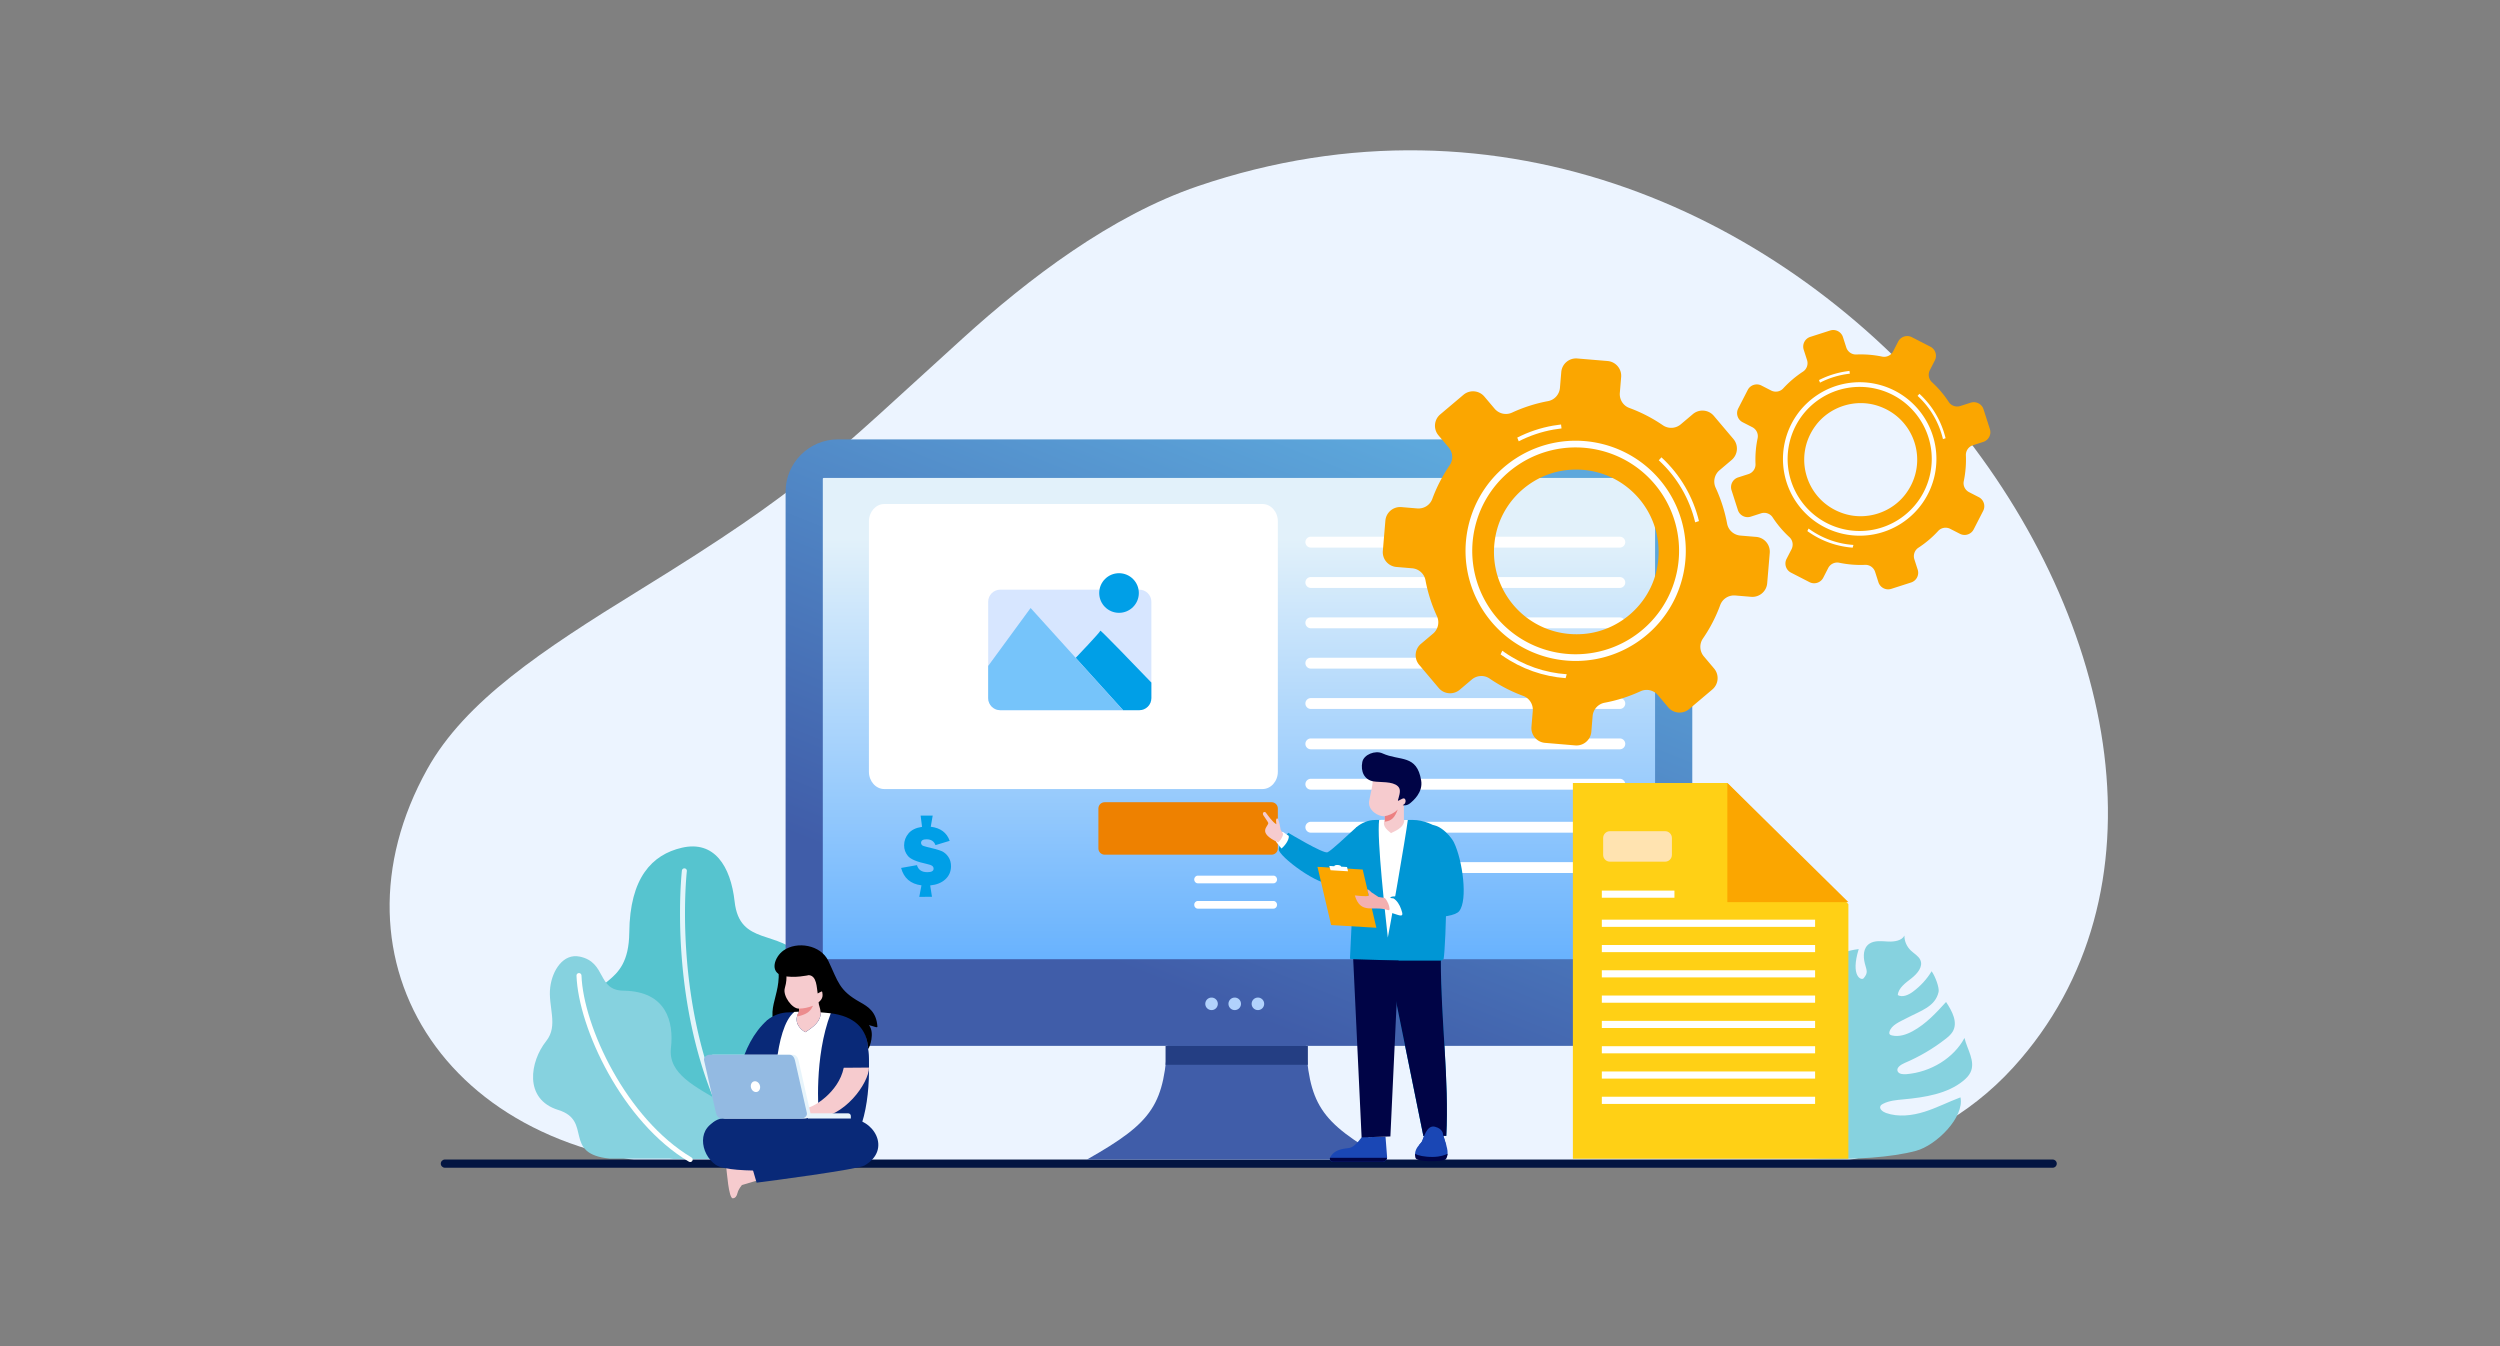 <svg id="SvgjsSvg1936" width="650" height="350" xmlns="http://www.w3.org/2000/svg" version="1.1"
    xmlns:xlink="http://www.w3.org/1999/xlink" xmlns:svgjs="http://svgjs.com/svgjs">
    <rect width="100%" height="100%" fill="#808080" stroke="none"/>
    <defs id="SvgjsDefs1937"></defs>
    <g id="SvgjsG1938"><svg xmlns="http://www.w3.org/2000/svg" xmlns:xlink="http://www.w3.org/1999/xlink"
            enable-background="new 0 0 1700 1100" viewBox="0 0 1700 1100" width="650" height="350">
            <path fill="#ecf4ff" fill-rule="evenodd"
                d="M807.54 152.07c-71.12 24.17-138.74 75.91-191.99 124.15C504.65 376.68 488.1 397.8 351.29 482.14c-79.74 49.16-142.6 90.73-173.58 146.33C90.7 784.65 194.34 953.34 411.5 953.34h882.79s103.84 2.14 179.62-81.34c256.84-282.93-169.14-888.88-666.37-719.93"
                clip-rule="evenodd" class="colorecf4ff svgShape"></path>
            <path fill="#031542" fill-rule="evenodd"
                d="M192.13 947.5h1313.74c1.86 0 3.38 1.51 3.38 3.36 0 1.85-1.53 3.36-3.38 3.36H192.13c-1.86 0-3.38-1.51-3.38-3.36 0-1.85 1.52-3.36 3.38-3.36"
                clip-rule="evenodd" class="color031542 svgShape"></path>
            <path fill="#405da9" fill-rule="evenodd"
                d="M782.93 847.69c-3.01 54.76-10.97 68.6-66.14 99.8h244.55c-55.17-31.2-63.13-45.05-66.14-99.8l-56.14-4.45-56.13 4.45z"
                clip-rule="evenodd" class="color405da9 svgShape"></path>
            <path fill="#243e83" fill-rule="evenodd" d="M781 854.6h116.3v15.47H781z" clip-rule="evenodd"
                class="color243e83 svgShape"></path>
            <path fill="#56c4cf"
                d="M479.83 946.75s37.3-16.97 31.76-43.24c-5.53-26.28-35.86-23.51-31.76-44.26 4.1-20.75 24.01-53.05 4.65-76.56-19.36-23.51-51.56-9.42-55.6-45.88-3.26-29.38-16.83-50.19-43.14-44.09-24.35 5.65-42.51 24.5-42.96 69.34-.49 47.74-34.11 34.33-34.53 69.5-.42 35.42 27.79 35.42 38.82 59.19 5.21 11.22-8.37 50.67 31.75 55.99h101.01z"
                class="color56c4cf svgShape"></path>
            <path fill="#e3f4fa"
                d="M389.82 711.83c0 .01-.09.8-.23 2.37-.42 4.7-1.28 16.15-1.28 32.12-.01 46.7 7.36 131.99 53.84 200.08.64.92.4 2.2-.53 2.83-.93.64-2.2.4-2.83-.53-47.23-69.27-54.53-155.27-54.54-202.38 0-21.48 1.53-34.88 1.54-34.94a2.027 2.027 0 0 1 2.25-1.79c1.11.11 1.91 1.12 1.78 2.24"
                class="colore3f4fa svgShape"></path>
            <path fill="#86d2df"
                d="M435.01 946.75s5.87-32.43-16.14-45.63c-22-13.2-44.48-23.48-42.04-44.75 2.44-21.27-3.56-46.38-38.83-46.85-21.8-.29-13.61-23.27-35.76-27.85-13.46-2.78-22.34 11.26-24.06 25.06-1.96 15.72 6.94 31.16-3.27 43.96-13.24 16.58-18.62 47.51 9.84 56.31 28.46 8.81 3.1 35.75 41.86 39.73h108.4z"
                class="color86d2df svgShape"></path>
            <path fill="#ffffff"
                d="M303.72 797.08c.74 20.66 9.91 50.06 25.58 78.11 15.66 28.07 37.83 54.83 64.3 70.6.97.57 1.29 1.82.71 2.79-.58.96-1.82 1.28-2.79.7-27.34-16.3-49.85-43.58-65.77-72.1-15.92-28.55-25.28-58.3-26.1-79.95-.04-1.12.83-2.07 1.96-2.11 1.12-.04 2.07.84 2.11 1.96"
                class="colorfff svgShape"></path>
            <defs>
                <path id="a"
                    d="M513.23 359.04h655.46c23.5 0 42.72 19.22 42.72 42.72v410.13c0 23.49-19.22 42.72-42.72 42.72H513.23c-23.5 0-42.72-19.22-42.72-42.72V401.76c.01-23.49 19.23-42.72 42.72-42.72">
                </path>
            </defs>
            <clipPath id="b">
                <use overflow="visible" xlink:href="#a"></use>
            </clipPath>
            <linearGradient id="c" x1="945.057" x2="764.826" y1="345.838" y2="797.709" gradientUnits="userSpaceOnUse">
                <stop offset="0" stop-color="#5da8dc" class="stopColor5da8dc svgShape"></stop>
                <stop offset="1" stop-color="#405da9" class="stopColor405da9 svgShape"></stop>
            </linearGradient>
            <path fill="url(#c)" d="M470.52 359.04h740.89V854.6H470.52z" clip-path="url(#b)"></path>
            <defs>
                <path id="d"
                    d="M501.52 783.79v-.01h-.05a.76.76 0 0 1-.52-.48v-.04h-.01c-.02-.06-.02-.11-.02-.17V391.26c0-.23.12-.44.31-.58h.01v-.01c.13-.09.3-.15.48-.15h678.5c.18 0 .35.06.48.15.13.1.24.23.28.38v.05h.01c.01.05.02.1.02.14v391.83c0 .06-.01.12-.02.17h-.01v.02c-.07.24-.27.42-.52.5h-.05v.01c-.06.02-.13.02-.2.02h-678.5c-.06.02-.13.01-.19 0">
                </path>
            </defs>
            <clipPath id="e">
                <use overflow="visible" xlink:href="#d"></use>
            </clipPath>
            <linearGradient id="f" x1="840.962" x2="840.962" y1="906.428" y2="439.558" gradientUnits="userSpaceOnUse">
                <stop offset="0" stop-color="#3d9cff" class="stopColor3d9cff svgShape"></stop>
                <stop offset="1" stop-color="#e2f1fa" class="stopColore2f1fa svgShape"></stop>
            </linearGradient>
            <path fill="url(#f)" d="M500.91 390.53h680.1v393.28h-680.1z" clip-path="url(#e)"></path>
            <path fill="#b1d2fc" fill-rule="evenodd"
                d="M818.58 815.16c2.82 0 5.12 2.29 5.12 5.11a5.115 5.115 0 1 1-5.12-5.11M837.52 815.16a5.115 5.115 0 1 1-5.11 5.11c-.01-2.82 2.28-5.11 5.11-5.11M856.46 815.16a5.115 5.115 0 1 1-5.11 5.11c-.01-2.82 2.28-5.11 5.11-5.11"
                clip-rule="evenodd" class="colorb1d2fc svgShape"></path>
            <path fill="#ffffff" fill-rule="evenodd"
                d="M551.17 411.85h309.02c6.91 0 12.56 6.37 12.56 14.16v204.6c0 7.79-5.65 14.16-12.56 14.16H551.17c-6.91 0-12.57-6.37-12.57-14.16v-204.6c0-7.79 5.66-14.16 12.57-14.16"
                clip-rule="evenodd" class="colorfff svgShape"></path>
            <path fill="#d7e6ff" fill-rule="evenodd"
                d="M645.91 481.84h113.64c5.42 0 9.85 4.43 9.85 9.85v78.79c0 5.42-4.43 9.85-9.85 9.85H645.91c-5.42 0-9.85-4.43-9.85-9.85v-78.79c0-5.42 4.43-9.85 9.85-9.85"
                clip-rule="evenodd" class="colord7e6ff svgShape"></path>
            <path fill="#009fe7" fill-rule="evenodd"
                d="M769.39 557.75v12.73c0 5.42-4.43 9.85-9.85 9.85h-13.26l-38.71-42.78s20.14-21.05 20.14-22.18c.01-.89 29.25 29.44 41.68 42.38"
                clip-rule="evenodd" class="color009fe7 svgShape"></path>
            <path fill="#76c4fa" fill-rule="evenodd"
                d="M746.28 580.33H645.91c-5.42 0-9.85-4.43-9.85-9.85v-26.32l34.66-47.35 75.56 83.52z"
                clip-rule="evenodd" class="color76c4fa svgShape"></path>
            <path fill="#009fe7" fill-rule="evenodd"
                d="M742.97 468.39c8.94 0 16.19 7.25 16.19 16.19 0 8.94-7.25 16.19-16.19 16.19-8.94 0-16.19-7.25-16.19-16.19 0-8.94 7.25-16.19 16.19-16.19"
                clip-rule="evenodd" class="color009fe7 svgShape"></path>
            <path fill="#ee8100" fill-rule="evenodd"
                d="M867.64 655.52H731.23c-2.81 0-5.11 2.3-5.11 5.11v32.66c0 2.81 2.3 5.11 5.11 5.11h136.41c2.81 0 5.11-2.3 5.11-5.11v-32.66c0-2.81-2.3-5.11-5.11-5.11"
                clip-rule="evenodd" class="coloree8100 svgShape"></path>

            <path fill="#009fe7" fill-rule="evenodd"
                d="m582.01 675.66-1.16-9.19 9.87-.01-1.59 9.11c7.95.96 13.1 4.8 15.47 11.51l-11.61 3.51c-1.15-3.14-3.55-4.72-7.18-4.76-3.05-.03-4.58.94-4.61 2.91 0 .72.25 1.33.77 1.84.51.51 1.93 1.03 4.27 1.56 5.33 1.2 9.15 2.27 11.47 3.21 2.31.95 4.23 2.54 5.74 4.76 1.52 2.22 2.26 4.83 2.23 7.84-.04 4.21-1.57 7.73-4.59 10.54-3.03 2.82-7.17 4.5-12.43 5.04l1.47 9.26-10.4.09 1.82-9.42c-8.89-1.14-14.44-5.9-16.65-14.24l12.95-2.28c1.07 3.79 3.84 5.71 8.32 5.75 3.49.04 5.25-.91 5.27-2.82.01-1.01-.39-1.81-1.2-2.37-.8-.57-2.24-1.08-4.31-1.53-8.11-1.72-13.25-3.87-15.4-6.45-2.16-2.58-3.21-5.54-3.18-8.86.03-3.67 1.26-6.91 3.67-9.74 2.42-2.81 6.08-4.56 10.99-5.26"
                clip-rule="evenodd" class="color009fe7 svgShape"></path>
            <path fill="#ffffff" fill-rule="evenodd"
                d="M899.71 438.57h252.48c2.45 0 4.45 2 4.45 4.44 0 2.44-2 4.44-4.45 4.44H899.71c-2.44 0-4.44-2-4.44-4.44a4.45 4.45 0 0 1 4.44-4.44M899.71 471.54h252.48c2.45 0 4.45 2 4.45 4.44 0 2.44-2 4.44-4.45 4.44H899.71c-2.44 0-4.44-2-4.44-4.44 0-2.45 1.99-4.44 4.44-4.44M899.71 504.51h252.48c2.45 0 4.45 2 4.45 4.44 0 2.44-2 4.44-4.45 4.44H899.71c-2.44 0-4.44-2-4.44-4.44 0-2.45 1.99-4.44 4.44-4.44M899.71 537.47h252.48c2.45 0 4.45 2 4.45 4.44 0 2.44-2 4.44-4.45 4.44H899.71c-2.44 0-4.44-2-4.44-4.44a4.45 4.45 0 0 1 4.44-4.44M899.71 570.44h252.48c2.45 0 4.45 2 4.45 4.44 0 2.44-2 4.44-4.45 4.44H899.71c-2.44 0-4.44-2-4.44-4.44a4.45 4.45 0 0 1 4.44-4.44M899.71 603.41h252.48c2.45 0 4.45 2 4.45 4.44 0 2.44-2 4.44-4.45 4.44H899.71c-2.44 0-4.44-2-4.44-4.44a4.45 4.45 0 0 1 4.44-4.44M899.71 636.38h252.48c2.45 0 4.45 2 4.45 4.44 0 2.44-2 4.44-4.45 4.44H899.71c-2.44 0-4.44-2-4.44-4.44a4.45 4.45 0 0 1 4.44-4.44M899.71 671.53h252.48c2.45 0 4.45 2 4.45 4.44 0 2.44-2 4.44-4.45 4.44H899.71c-2.44 0-4.44-2-4.44-4.44a4.45 4.45 0 0 1 4.44-4.44M899.71 704.5h252.48c2.45 0 4.45 2 4.45 4.44 0 2.44-2 4.44-4.45 4.44H899.71c-2.44 0-4.44-2-4.44-4.44a4.45 4.45 0 0 1 4.44-4.44"
                clip-rule="evenodd" class="colorfff svgShape"></path>
            <path fill="#fba600" fill-rule="evenodd"
                d="m1263.62 438.72-12.89-1.08c-5.39-.46-9.89-4.43-10.86-9.74a124.736 124.736 0 0 0-9.4-29.42c-2.26-4.92-.92-10.76 3.22-14.24l9.87-8.37c5.14-4.33 5.79-11.99 1.47-17.12l-16.01-18.93c-4.33-5.13-12.01-5.76-17.13-1.43l-9.89 8.35c-4.14 3.5-10.11 3.84-14.58.79a124.393 124.393 0 0 0-27.44-14.17c-5.08-1.86-8.24-6.94-7.77-12.34l1.07-12.89c.57-6.69-4.41-12.56-11.1-13.13l-24.7-2.07c-6.68-.57-12.56 4.4-13.13 11.09l-1.08 12.89c-.46 5.39-4.42 9.88-9.74 10.87-10.27 1.91-20.13 5.1-29.41 9.38-4.93 2.29-10.75.93-14.26-3.21l-8.35-9.88c-4.33-5.13-12-5.78-17.12-1.43l-18.94 15.99c-5.13 4.33-5.76 12-1.43 17.13l8.35 9.89c3.5 4.14 3.85 10.12.77 14.58a125.914 125.914 0 0 0-14.17 27.44c-1.85 5.09-6.93 8.24-12.33 7.79l-12.89-1.09c-6.69-.57-12.56 4.4-13.13 11.09l-2.08 24.7c-.56 6.69 4.41 12.56 11.09 13.13l12.89 1.08c5.39.46 9.87 4.41 10.87 9.75a123.77 123.77 0 0 0 9.38 29.4c2.29 4.93.94 10.76-3.2 14.26l-9.9 8.35c-5.13 4.33-5.77 12-1.43 17.13l15.98 18.93c4.34 5.13 12.02 5.77 17.15 1.44l9.87-8.36c4.16-3.5 10.12-3.85 14.6-.77 8.44 5.77 17.63 10.56 27.43 14.16 5.08 1.86 8.26 6.95 7.8 12.34l-1.08 12.89c-.57 6.69 4.4 12.58 11.09 13.13l24.7 2.09c6.67.55 12.56-4.42 13.14-11.11l1.06-12.89c.46-5.39 4.43-9.86 9.76-10.87 10.25-1.91 20.11-5.1 29.39-9.38 4.92-2.27 10.75-.94 14.25 3.21l8.34 9.89c4.34 5.13 12.02 5.78 17.15 1.45l18.93-16c5.13-4.33 5.77-12 1.43-17.13l-8.35-9.89c-3.5-4.14-3.85-10.1-.8-14.58a122.87 122.87 0 0 0 14.18-27.43c1.88-5.08 6.93-8.24 12.32-7.78l12.91 1.08c6.69.57 12.58-4.4 13.13-11.09l2.08-24.7a12.13 12.13 0 0 0-11.08-13.17m-81.84 29.18c-6.89 27.41-31.18 47.93-59.36 50.15-46.5 3.67-82.3-38.72-70.93-83.97 6.9-27.39 31.18-47.92 59.35-50.13 46.51-3.68 82.32 38.7 70.94 83.95z"
                clip-rule="evenodd" class="colorfba600 svgShape"></path>
            <path fill="#ffffff" fill-rule="evenodd"
                d="M1070.37 379.07c-18.9 12.18-32.08 31.18-36.84 53.15a84.41 84.41 0 0 0 11.54 63.64c12.17 18.9 31.18 32.08 53.15 36.84a84.41 84.41 0 0 0 63.64-11.54c18.9-12.17 32.07-31.18 36.83-53.15 4.76-21.94.62-44.76-11.53-63.64-12.17-18.9-31.18-32.08-53.15-36.83-21.94-4.76-44.76-.62-63.64 11.53m64.8-16.9c23.4 5.07 43.65 19.1 56.61 39.23a89.843 89.843 0 0 1 12.28 67.76c-5.07 23.4-19.1 43.65-39.24 56.61-20.09 12.94-44.39 17.34-67.76 12.28-23.4-5.07-43.64-19.1-56.61-39.23-12.94-20.1-17.34-44.4-12.29-67.76 5.07-23.4 19.1-43.64 39.23-56.61 20.12-12.94 44.42-17.34 67.78-12.28z"
                clip-rule="evenodd" class="colorfff svgShape"></path>
            <path fill="#ffffff"
                d="M1108.79 550.95c-17.67-1.2-35.24-7.06-50.82-17.94-.61-.42-1.21-.86-1.8-1.29l-1.41 2.99 1.35.96c15.89 11.09 33.79 17.14 51.81 18.47l.87-3.19zm75.24-174.82c15.13 13.9 25.21 31.68 29.76 50.71l3.08-1.05c-4.73-19.55-15.12-37.81-30.68-52.09l-2.16 2.43zm-114.44-15.51c9-4.62 18.61-7.84 28.48-9.59 2.15-.38 4.32-.69 6.49-.94l-.38-3.22c-2.24.25-4.47.57-6.69.96-10.08 1.79-19.9 5.06-29.1 9.75l1.2 3.04z"
                class="colorfff svgShape"></path>
            <path fill="#fba600" fill-rule="evenodd"
                d="m1445.5 406.23-7.9-4.06c-3.3-1.7-5.11-5.39-4.34-9.02a85.727 85.727 0 0 0 1.72-21.12 8.302 8.302 0 0 1 5.76-8.2l8.45-2.73c4.38-1.4 6.81-6.1 5.4-10.48l-5.2-16.19c-1.41-4.39-6.12-6.79-10.5-5.38l-8.45 2.72c-3.55 1.14-7.42-.2-9.46-3.31a85.175 85.175 0 0 0-13.71-16.16c-2.74-2.51-3.42-6.55-1.72-9.86l4.05-7.9c2.11-4.09.49-9.12-3.6-11.23l-15.14-7.77c-4.09-2.11-9.12-.49-11.22 3.6l-4.06 7.9c-1.7 3.3-5.38 5.11-9.01 4.36a85.698 85.698 0 0 0-21.12-1.73c-3.72.16-7.07-2.22-8.21-5.76l-2.71-8.45a8.32 8.32 0 0 0-10.49-5.38l-16.2 5.2c-4.39 1.41-6.79 6.11-5.38 10.5l2.72 8.45c1.14 3.54-.21 7.43-3.32 9.45a86.228 86.228 0 0 0-16.16 13.71c-2.5 2.74-6.55 3.41-9.86 1.72l-7.9-4.06c-4.09-2.11-9.13-.49-11.23 3.61l-7.77 15.13c-2.09 4.1-.48 9.12 3.61 11.23l7.9 4.05c3.3 1.7 5.11 5.38 4.35 9.02-1.48 7.01-2.02 14.09-1.73 21.1.17 3.72-2.21 7.07-5.74 8.21l-8.46 2.71a8.33 8.33 0 0 0-5.38 10.5l5.19 16.18c1.41 4.39 6.11 6.8 10.5 5.39l8.44-2.72c3.55-1.13 7.43.2 9.46 3.32a85.798 85.798 0 0 0 13.7 16.15c2.74 2.51 3.42 6.57 1.73 9.87l-4.06 7.89c-2.11 4.09-.49 9.13 3.61 11.23l15.13 7.78c4.08 2.09 9.12.48 11.23-3.61l4.05-7.9c1.7-3.3 5.38-5.1 9.03-4.35a85.498 85.498 0 0 0 21.1 1.73c3.72-.16 7.07 2.21 8.21 5.76l2.71 8.45c1.41 4.39 6.11 6.81 10.5 5.4l16.19-5.21c4.39-1.41 6.81-6.1 5.39-10.49l-2.72-8.46c-1.14-3.54.2-7.42 3.31-9.46a84.148 84.148 0 0 0 16.16-13.7c2.52-2.73 6.55-3.42 9.86-1.71l7.91 4.05c4.09 2.11 9.13.49 11.23-3.61l7.76-15.13a8.33 8.33 0 0 0-3.61-11.23m-59.55-2.87c-11.53 15.59-32.3 22.26-50.76 16.31-30.46-9.82-42.1-46.07-23.07-71.81 11.54-15.58 32.3-22.26 50.75-16.3 30.47 9.82 42.13 46.07 23.08 71.8z"
                clip-rule="evenodd" class="colorfba600 svgShape"></path>
            <path fill="#ffffff" fill-rule="evenodd"
                d="M1316.33 325.53c-13.17 8.48-22.35 21.72-25.67 37.03a58.749 58.749 0 0 0 8.05 44.34c8.47 13.17 21.71 22.35 37.03 25.66 15.29 3.31 31.18.43 44.34-8.04 13.17-8.48 22.35-21.72 25.67-37.03a58.78 58.78 0 0 0-8.04-44.34c-8.48-13.17-21.72-22.35-37.04-25.66a58.834 58.834 0 0 0-44.34 8.04m45.15-11.77a62.53 62.53 0 0 1 39.44 27.34c9.01 14 12.08 30.94 8.56 47.21-3.54 16.3-13.31 30.41-27.33 39.44a62.611 62.611 0 0 1-47.21 8.56c-16.31-3.53-30.41-13.31-39.45-27.33a62.648 62.648 0 0 1-8.56-47.21c3.54-16.3 13.31-30.41 27.33-39.44a62.543 62.543 0 0 1 47.22-8.57z"
                clip-rule="evenodd" class="colorfff svgShape"></path>
            <path fill="#ffffff"
                d="M1343.09 445.29a69.964 69.964 0 0 1-35.4-12.5c-.43-.29-.84-.6-1.26-.9l-.99 2.09.95.67c11.06 7.73 23.54 11.94 36.09 12.87l.61-2.23zm52.42-121.8c10.54 9.68 17.56 22.07 20.74 35.33l2.14-.73c-3.3-13.62-10.53-26.34-21.37-36.29l-1.51 1.69zm-79.73-10.81a70.347 70.347 0 0 1 24.37-7.33l-.27-2.25c-1.55.17-3.11.4-4.65.67a73.005 73.005 0 0 0-20.28 6.79l.83 2.12z"
                class="colorfff svgShape"></path>
            <path fill="#ffffff" fill-rule="evenodd"
                d="M869.21 715.53h-61.89c-1.61 0-2.92 1.41-2.92 3.13s1.31 3.13 2.92 3.13h61.89c1.61 0 2.92-1.41 2.92-3.13-.01-1.73-1.32-3.13-2.92-3.13M869.21 736.23h-61.89c-1.61 0-2.92 1.41-2.92 3.13s1.31 3.13 2.92 3.13h61.89c1.61 0 2.92-1.41 2.92-3.13-.01-1.72-1.32-3.13-2.92-3.13"
                clip-rule="evenodd" class="colorfff svgShape"></path>
            <path fill="#1a47b5"
                d="M917.77 949.34h40.5a3.75 3.75 0 0 0 3.72-3.25c.03-.26.04-.52.02-.79l-1.28-16.54-14.04.46v-12.9c-.64.39-1.13 1.03-1.38 1.94-.14.52-.27 1.02-.37 1.5-.02.12-.05.24-.07.36-.17.86-.3 1.65-.39 2.34l-.01.04c-.22 1.76-.2 2.89-.2 2.89-.54.68-1.05 1.35-1.56 2.01-.26.33-.5.66-.75.98-.53.69-1.05 1.37-1.56 2.01-.24.31-.47.6-.7.89-.56.71-1.12 1.37-1.67 1.99-.25.28-.5.56-.76.82-2.09 2.19-4.19 3.7-6.68 4.04-4.39.6-11.57 1.09-15.03 7.53-.07.13-.13.27-.18.41-.5 1.58.67 3.27 2.39 3.27"
                class="color1a47b5 svgShape"></path>
            <path fill="#000446" d="M917.77 949.34h40.5a3.75 3.75 0 0 0 3.72-3.25h-46.6c-.51 1.56.66 3.25 2.38 3.25"
                class="color000446 svgShape"></path>
            <path fill="#0096d5" fill-rule="evenodd"
                d="M948.15 695.7c-5.7 12.66-12.78 24.47-29.1 26.93-13.24 2-45.54-23.13-45.54-28.46 0-5.34 7.77-13.67 7.77-13.67s28.43 17.16 31.96 15.98c2.66-.89 15.63-13.14 23.59-20.42 1.69-1.54 13.77 14.2 11.32 19.64"
                clip-rule="evenodd" class="color0096d5 svgShape"></path>
            <path fill="#0096d5" fill-rule="evenodd"
                d="M952.48 670.03h30.95c7.49 0 18.28 3.76 22.81 9.06 6.49 7.61 3.96 92.7 1.98 104.56l-2.27 1.61c0 47.4 6.84 97.58 4.45 142.91l-18.72.23-23.86-117.73-11.39-24.95-19.47-1.56-5.27-.7 5.13-107.38c4.3-3.62 9.64-6.05 15.66-6.05"
                clip-rule="evenodd" class="color0096d5 svgShape"></path>
            <path fill="#ffffff" fill-rule="evenodd"
                d="M955.53 670.03c-2.05 15.37 5.32 79.31 7.09 96.11.54-1.32 14.94-84.26 16.34-96.11h-13.98c-3.15 0-6.75-.39-9.45 0"
                clip-rule="evenodd" class="colorfff svgShape"></path>
            <path fill="#f6cbce" fill-rule="evenodd"
                d="M947.33 654.73c-1.09 7.22 7.2 12.72 12.82 12.24v3.3l-.29.41c-1.97 5.11 3.57 8.39 5.4 10.14 1.68-1.28 10.64-3.73 10.85-10.8h-.36v-12.41c.4-.12.84-.3 1.24-.54 1.24-.76 1.72-2.6 1.39-4.5-.33-1.9-2.98-.62-2.98-.62 2.29-5.64 5.23-10.51-.68-13.65-5.91-3.14-17.83-2.9-17.83-2.9l-7.15-.74c1.94 3.08-1.69 15.29-2.41 20.07"
                clip-rule="evenodd" class="colorf6cbce svgShape"></path>
            <path fill="#ec8081" fill-rule="evenodd"
                d="M970.72 661.46c-2.51 6.73-4.9 9.23-10.57 10v-4.58c2.17-.21 7.47-2.05 10.57-5.42" clip-rule="evenodd"
                class="colorec8081 svgShape"></path>
            <path fill="#000446" fill-rule="evenodd" d="m934.33 783.8 37.12 1.14-6.73 143.7-23.52.77z"
                clip-rule="evenodd" class="color000446 svgShape"></path>
            <path fill="#1a47b5"
                d="M984.88 943.89c.34 5.91 21.28 3.87 24.63 2.1 1.29-.69 1.83-2.01 1.94-3.6.16-2.55-.79-5.81-1.61-8.37-1.34-4.16-1.16-4.08-2.09-6.93 0 0 .24-4.63-6.62-6.39-6.86-1.77-9.38 9.76-10.55 11.97-1.07 2.03-5.25 4.81-5.68 9.8-.04.45-.05.93-.02 1.42"
                class="color1a47b5 svgShape"></path>
            <path fill="#000446"
                d="M985.15 945.94c.41 3.83 21.01 3.45 24.36 1.68 1.29-.69 1.83-3.24 1.94-4.83-2.2 1.11-6.08 2.49-11.87 2.58-7.11.11-12.23-1.16-14.68-2.5-.04.45.22 2.58.25 3.07"
                class="color000446 svgShape"></path>
            <path fill="#ffffff" fill-rule="evenodd"
                d="M881.67 683.02c.53 3.25-3.4 8.37-5.98 10.33-.38-.68-4.53-5.64-4.53-5.64.52-3.44 3.56-7.1 5.6-8.04l4.91 3.35z"
                clip-rule="evenodd" class="colorfff svgShape"></path>
            <path fill="#f6cbce" fill-rule="evenodd"
                d="M875.07 678.03c-.26-1.59-1.36-7.88-2.43-8.98-.54-.56-.68-.33-.95 0-.23.29-.45 1.08-.41 1.64.08 1.16.12 2.22.26 2.85-3.26-1.99-6.29-6.45-8.61-9.51-.94-1.24-3.05-.29-2.19 1.89.23.58 4.19 5.91 4.2 6.55.07 3.05-9.62 7.62 8.02 15.95.95-.7 3.63-3.58 4.11-7.05l-2-3.34z"
                clip-rule="evenodd" class="colorf6cbce svgShape"></path>
            <path fill="#000446" fill-rule="evenodd"
                d="M941.77 622.67c-1.51 7.69 1.58 14.56 9.14 15.83 5.63.94 15.45-.2 19.85 3.92 2.18 2.04 2.16 4.67.58 9.95-.47 1.55-1.19 2.74 1.18 1.3 1.09-.66 2.9-1.62 3.61-1.17 1.57 1 1.12 3.53.06 4.45-.47.41-1.38 1.04-1.38 1.04s3.02.78 5.8-1.45c2.78-2.24 10.86-9.01 9.27-18.73-3.55-21.67-17.45-15.7-31.63-22.19-5.93-2.72-15.29.97-16.48 7.05"
                clip-rule="evenodd" class="color000446 svgShape"></path>
            <path fill="#0096d5" fill-rule="evenodd"
                d="M994.58 698.08c-3.52-7.24-5.17-16.5.56-22.23s18.06 5.44 21.58 12.68c6.9 14.21 11.51 46.99 4.21 56.01-5.97 7.37-44.02 5.47-49.04 4.12-1.17-.31-9.53-8.31-7.2-15.13.25-.73 1.75-1.03 2.92-1.03 6.84-.04 28.77-2.79 31.81-4.42 4.78-2.58-2.37-24.93-4.84-30"
                clip-rule="evenodd" class="color0096d5 svgShape"></path>
            <path fill="#ffffff" fill-rule="evenodd"
                d="M967.27 734.12c2.72 1.63 5.03 5.22 6.25 8.85 1.38 4.09 1.93 6.13-2.67 4.67-3.22-1.02-7.37-2.4-7.37-2.4-3.43-3.89-4.57-8.91-3.68-12.12l7.47 1z"
                clip-rule="evenodd" class="colorfff svgShape"></path>
            <path fill="#fba600" fill-rule="evenodd" d="m905.15 708.34 36.95 2.2 11.16 47.57-36.95-2.21z"
                clip-rule="evenodd" class="colorfba600 svgShape"></path>
            <path fill="#f3b0b0" fill-rule="evenodd"
                d="m960.19 733.82-5.18-.85-5.92-3.93s-2.35-2.6-3.22-2.23c-.16.07 1.39 4.91 1.2 5.06-1.54 1.19-11.46-.34-11.41-.16 4.75 15.87 15.15 8.19 26.47 11.79 1.67.53 1.99.34 1.89-1.1-.14-2.27-1.46-5.96-3.83-8.58"
                clip-rule="evenodd" class="colorf3b0b0 svgShape"></path>
            <path fill="#ffffff" fill-rule="evenodd"
                d="m914.75 707.59 4.13.25c0-.03-.01-.06 0-.09.04-.6 1.31-1.02 2.84-.93 1.54.09 2.75.65 2.71 1.26 0 .03-.01.06-.02.09l4.87.29.82 3.49-14.26-.85-1.09-3.51z"
                clip-rule="evenodd" class="colorfff svgShape"></path>
            <path fill="#000446" fill-rule="evenodd"
                d="m1006.4 784.94-.45.32c0 47.4 6.84 97.58 4.46 142.91l-18.72.23-23.86-117.73-11.39-24.95-9.73-.78h59.69z"
                clip-rule="evenodd" class="color000446 svgShape"></path>
            <path fill="#1a47b5"
                d="M1010.38 935.79c-.18-.62-.37-1.21-.55-1.77-1.34-4.16-1.16-4.08-2.09-6.93 0 0 .24-4.63-6.62-6.39-6.86-1.77-9.38 9.76-10.55 11.97-.46.87-1.49 1.87-2.54 3.13h22.35z"
                class="color1a47b5 svgShape"></path>
            <path fill="#86d2df"
                d="M1249.02 933.01c20.81 15.86 105.7 18.08 145.23 7.37 16.7-4.52 39.66-27.49 36.31-43.68-9.93 3.68-19.27 8.58-29.4 11.76-10.13 3.18-21.54 4.54-31.51.97-2.73-.98-5.75-3.41-4.43-5.75.44-.79 1.3-1.32 2.16-1.76 5.01-2.58 10.99-3.07 16.75-3.6 17.4-1.6 35.78-4.58 48.67-15.11 2.45-2 4.69-4.3 5.98-7.03 4.19-8.91-2.68-18.57-4.95-28.01-8.65 16.27-27.38 27.93-47.52 29.58-2.64.22-5.9-.04-7.01-2.18-1.53-2.94 2.46-5.63 5.75-7.02 11.97-5.1 23.15-11.66 33.13-19.45 2.22-1.74 4.44-3.59 5.88-5.9 4.73-7.62-.31-16.95-5.28-24.45-8.04 8.83-16.3 17.84-27.17 23.81-5.1 2.8-11.23 4.92-17.02 3.54-.75-.18-1.53-.45-1.93-1.04-.39-.58-.3-1.32-.12-1.97 1.54-5.5 8.31-8.12 13.79-11 11.91-6.25 23.63-9.48 26.35-21.54.75-3.34-2.68-12.73-5.7-16.91-3.83 6.41-9.08 12.15-15.36 16.78-3.48 2.57-8.44 4.85-12.27 2.71.41-5.8 6.26-9.89 11.17-13.73 4.9-3.84 9.69-9.59 7.24-14.99-1.45-3.2-5.06-5.14-7.7-7.66-3.46-3.28-5.4-7.79-5.29-12.28-2.06 4.2-8.26 5.15-13.4 4.89-5.13-.27-10.81-1.03-15 1.61-5.42 3.41-5.42 10.54-3.96 16.31 1.46 5.76 2.98 7.35-.98 12.09-1.75 2.11-10.99-1.35-4.01-23.85-39 4.93.72 26.5-14.04 38.78-7.78 6.47-19.47-16.05-10.99-30.45 0 0-33.95 4.39-26.65 24.53 7.31 20.14 17.7 19.71 13.28 30.13-4.42 10.42-23.37 2.12-26.45-29.76 0 0-30.92 22.23-22.34 34.27 8.58 12.04 23.47 23.59 47.25 29.11 9.84 2.29 5.63 16.51-10.18 9.95-15.8-6.56-35.12-11.8-46.9-37.21 0 0-26.46 34.13 10.18 42.44 5.76 1.3 29.53 4.38 27.51 12.98-2.01 8.6-30.06 1.57-43.09-9.13.01.01-24.51 27.97 4.02 41.85"
                class="color86d2df svgShape"></path>
            <path fill="#ffd015" fill-rule="evenodd" d="M1113.84 639.8h126.22l97.37 97.37 1.54 1.66v208h-225.13z"
                clip-rule="evenodd" class="colorffd015 svgShape"></path>
            <path fill="#fba600" fill-rule="evenodd" d="M1240.06 639.8v97.37h98.91z" clip-rule="evenodd"
                class="colorfba600 svgShape"></path>
            <path fill="#ffffff"
                d="M1137.5 751.51h174.27v5.85H1137.5zM1137.5 772.18h174.27v5.85H1137.5zM1137.5 792.85h174.27v5.85H1137.5zM1137.5 813.52h174.27v5.85H1137.5zM1137.5 834.19h174.27v5.85H1137.5zM1137.5 854.87h174.27v5.85H1137.5zM1137.5 875.54h174.27v5.85H1137.5zM1137.5 896.21h174.27v5.85H1137.5zM1137.5 727.73h59.33v5.85h-59.33z"
                class="colorfff svgShape"></path>
            <path fill="#ffe3b0" fill-rule="evenodd"
                d="M1144.11 679.2h45.11c3.05 0 5.54 2.5 5.54 5.55v13.81c0 3.05-2.49 5.55-5.54 5.55h-45.11c-3.05 0-5.54-2.5-5.54-5.55v-13.81c0-3.05 2.49-5.55 5.54-5.55"
                clip-rule="evenodd" class="colorffe3b0 svgShape"></path>
            <path fill="#102b6e" fill-rule="evenodd"
                d="M461.07 917.96c5.08 0 9.2 5.16 9.2 11.52 0 6.36-4.12 11.52-9.2 11.52-5.08 0-9.21-5.16-9.21-11.52 0-6.36 4.13-11.52 9.21-11.52"
                clip-rule="evenodd" class="color102b6e svgShape"></path>
            <path fill-rule="evenodd"
                d="M464.4 789.21c3.72 27.16-14.53 35.54 3.34 60.65 0 0 10.95-12.05 15.63-12.9 4.69-.85 5.31-15.59 5.31-16.34 0-.76-4.17-30.14-4.17-30.14l-20.11-1.27z"
                clip-rule="evenodd" fill="#000000" class="color000 svgShape"></path>
            <path fill="#f6cbce" fill-rule="evenodd"
                d="m460.14 960.76-25.33 7.6s-2.85 3.39-3.55 6.38c-.71 3-1.97 4.32-3.85 4.44-3.43.22-4.89-21.99-5.42-25.5l28.86-8.11 9.29 15.19z"
                clip-rule="evenodd" class="colorf6cbce svgShape"></path>
            <path fill="#092978" fill-rule="evenodd"
                d="M473.36 827.24h42.59c5.31 0 18.4 10.06 20.7 23.19 4.33 21.11 2.4 67.57-12.55 84.14l-16.95-.22-51.93-12.87v-87.66c4.92-4.1 11.25-6.58 18.14-6.58"
                clip-rule="evenodd" class="color092978 svgShape"></path>
            <path fill="#092978" fill-rule="evenodd"
                d="M515.95 827.38c21.03 2.07 22.99 28.49 22.71 44.98h-22.7l-.01-44.98z" clip-rule="evenodd"
                class="color092978 svgShape"></path>
            <path fill="#ffffff" fill-rule="evenodd"
                d="M481.45 826.7c-4.83 8.24.44 14.1 5.19 16.75 6.69-4.34 12.71-8.58 12.71-16.75 0 0 6.58-2.37 8.08 1.29-13.9 36.06-9.88 81.77-9.88 81.77-9.66-.3-35.4-4.6-35.61-3.84-1.04-8.79-.91-65.8 15.77-79.07l3.74-.15z"
                clip-rule="evenodd" class="colorfff svgShape"></path>
            <path fill="#f6cbce" fill-rule="evenodd"
                d="m518.02 872.52 20.65-.16c.02 12.47-20.3 41.27-44.4 41.27H464.2s6.39-8.19 14.82-8.88c8.42-.68 8.76.48 8.76.48 4.65.16 26.06-12.29 30.24-32.71"
                clip-rule="evenodd" class="colorf6cbce svgShape"></path>
            <path fill="#092978" fill-rule="evenodd"
                d="M421.28 913.64h89.98c1.02 0 2.02.1 2.99.28h.01c24.26 0 24.71 15.04 26.52 32.04h-119.5c-8.89 0-16.16-7.27-16.16-16.16s7.27-16.16 16.16-16.16"
                clip-rule="evenodd" class="color092978 svgShape"></path>
            <path fill="#092978" fill-rule="evenodd"
                d="M417.26 915.22c3.62-.82 7.6-2.1 11.88-1.55 13.33 1.73 92.66 25.72 92.66 25.72l-13.99 16.23c-16.35-1.03-81.91 4.77-94.39-3.8-13-8.93-15.99-32.08 3.84-36.6"
                clip-rule="evenodd" class="color092978 svgShape"></path>
            <path fill="#f6cbce" fill-rule="evenodd"
                d="M469.84 807.58c-1.72 6.28 6.11 16.91 11.62 16.6l-.01 2.52-.02.03c-4.79 8.23.46 14.07 5.2 16.72 6.67-4.33 12.67-8.55 12.71-16.67v-9.49c.47-.14.48.69 1.43.12.94-.58 3.04-4.84 2.66-7.03-.38-2.19-3.19-3.45-3.19-3.45 2.64-6.5 4.73-7.53-2.08-11.15-6.81-3.61-20.55-3.34-20.55-3.34l-6.23 2.09c-.27 6.04.13 6.96-1.54 13.05"
                clip-rule="evenodd" class="colorf6cbce svgShape"></path>
            <path fill="#ec8c8e" fill-rule="evenodd"
                d="M480.09 824.22c.45.01.91 0 1.38-.04 4.09-.07 7.6-.89 11.4-2.34 0 0-1.37 4.42-6.23 6.67-3.06 1.42-5.45 1.91-6.79 2.09.29-1.22.81-2.51 1.6-3.86l.02-.03.01-2.52-1.39.03z"
                clip-rule="evenodd" class="colorec8c8e svgShape"></path>
            <path fill="#092978" fill-rule="evenodd"
                d="M455.67 833.45c-11.57 10.32-18.29 24.57-22.4 39.51 7.58-.5 15.51-.46 23.02-.71l-.62-38.8z"
                clip-rule="evenodd" class="color092978 svgShape"></path>
            <path fill="#e7f4fb" fill-rule="evenodd"
                d="M476.51 861.86h-65.12c-2.51 0-5.12 2.12-4.57 4.56l9.73 43.04c.55 2.45 2.05 4.57 4.57 4.57h65.12c2.51 0 5.12-2.12 4.56-4.57l-9.73-43.04c-.55-2.45-2.05-4.56-4.56-4.56"
                clip-rule="evenodd" class="colore7f4fb svgShape"></path>
            <path fill="#93bae2" fill-rule="evenodd"
                d="M473.59 861.86h-65.12c-2.51 0-5.12 2.12-4.57 4.56l9.73 43.04c.55 2.45 2.06 4.57 4.57 4.57h65.12c2.51 0 5.12-2.12 4.57-4.57l-9.73-43.04c-.56-2.45-2.06-4.56-4.57-4.56"
                clip-rule="evenodd" class="color93bae2 svgShape"></path>
            <path fill="#ffffff" fill-rule="evenodd"
                d="M444.52 883.67c-1.97.63-2.95 3.06-2.19 5.42.76 2.36 2.97 3.76 4.94 3.13 1.97-.63 2.95-3.06 2.19-5.42-.76-2.36-2.97-3.76-4.94-3.13"
                clip-rule="evenodd" class="colorfff svgShape"></path>
            <path fill="#e7f4fb" fill-rule="evenodd" d="M521.7 909.76h-33.07v4.26h35.2v-2.13c0-1.16-.96-2.13-2.13-2.13"
                clip-rule="evenodd" class="colore7f4fb svgShape"></path>
            <path fill="#092978" fill-rule="evenodd"
                d="M522.16 914.57c-13.43.64-82.63 26.89-82.63 26.89l7.31 24.95c10.21-1.24 82.58-10.83 88.07-13.98 23.27-13.33 6.73-39.61-12.75-37.86"
                clip-rule="evenodd" class="color092978 svgShape"></path>
            <path fill-rule="evenodd"
                d="M489.49 796.83s-11.94 2.74-21.05.55c-11.49-2.77-6.92-15.54.38-20.71 10.97-7.75 30.37-4.64 36.63 8.53 8.06 16.96 8.61 24.08 25.86 33.68 7.01 3.89 13.39 8.13 14.24 19.92.1 1.4-2.56-.03-6.94-1.15 5.1 6.54.51 18.21-.58 19.57-1.72-29.94-32.43-29.22-38.84-29.97-.29-3.63-1.7-6.01-1.71-8.27 0 0 3.48-2.37 3.26-6.09-.22-3.72-.72-2.66-1.14-2.57-.43.09-2.86 1.5-2.86 1.5-.86-4.83-.67-14.45-7.25-14.99"
                clip-rule="evenodd" fill="#000000" class="color000 svgShape"></path>
        </svg></g>
</svg>